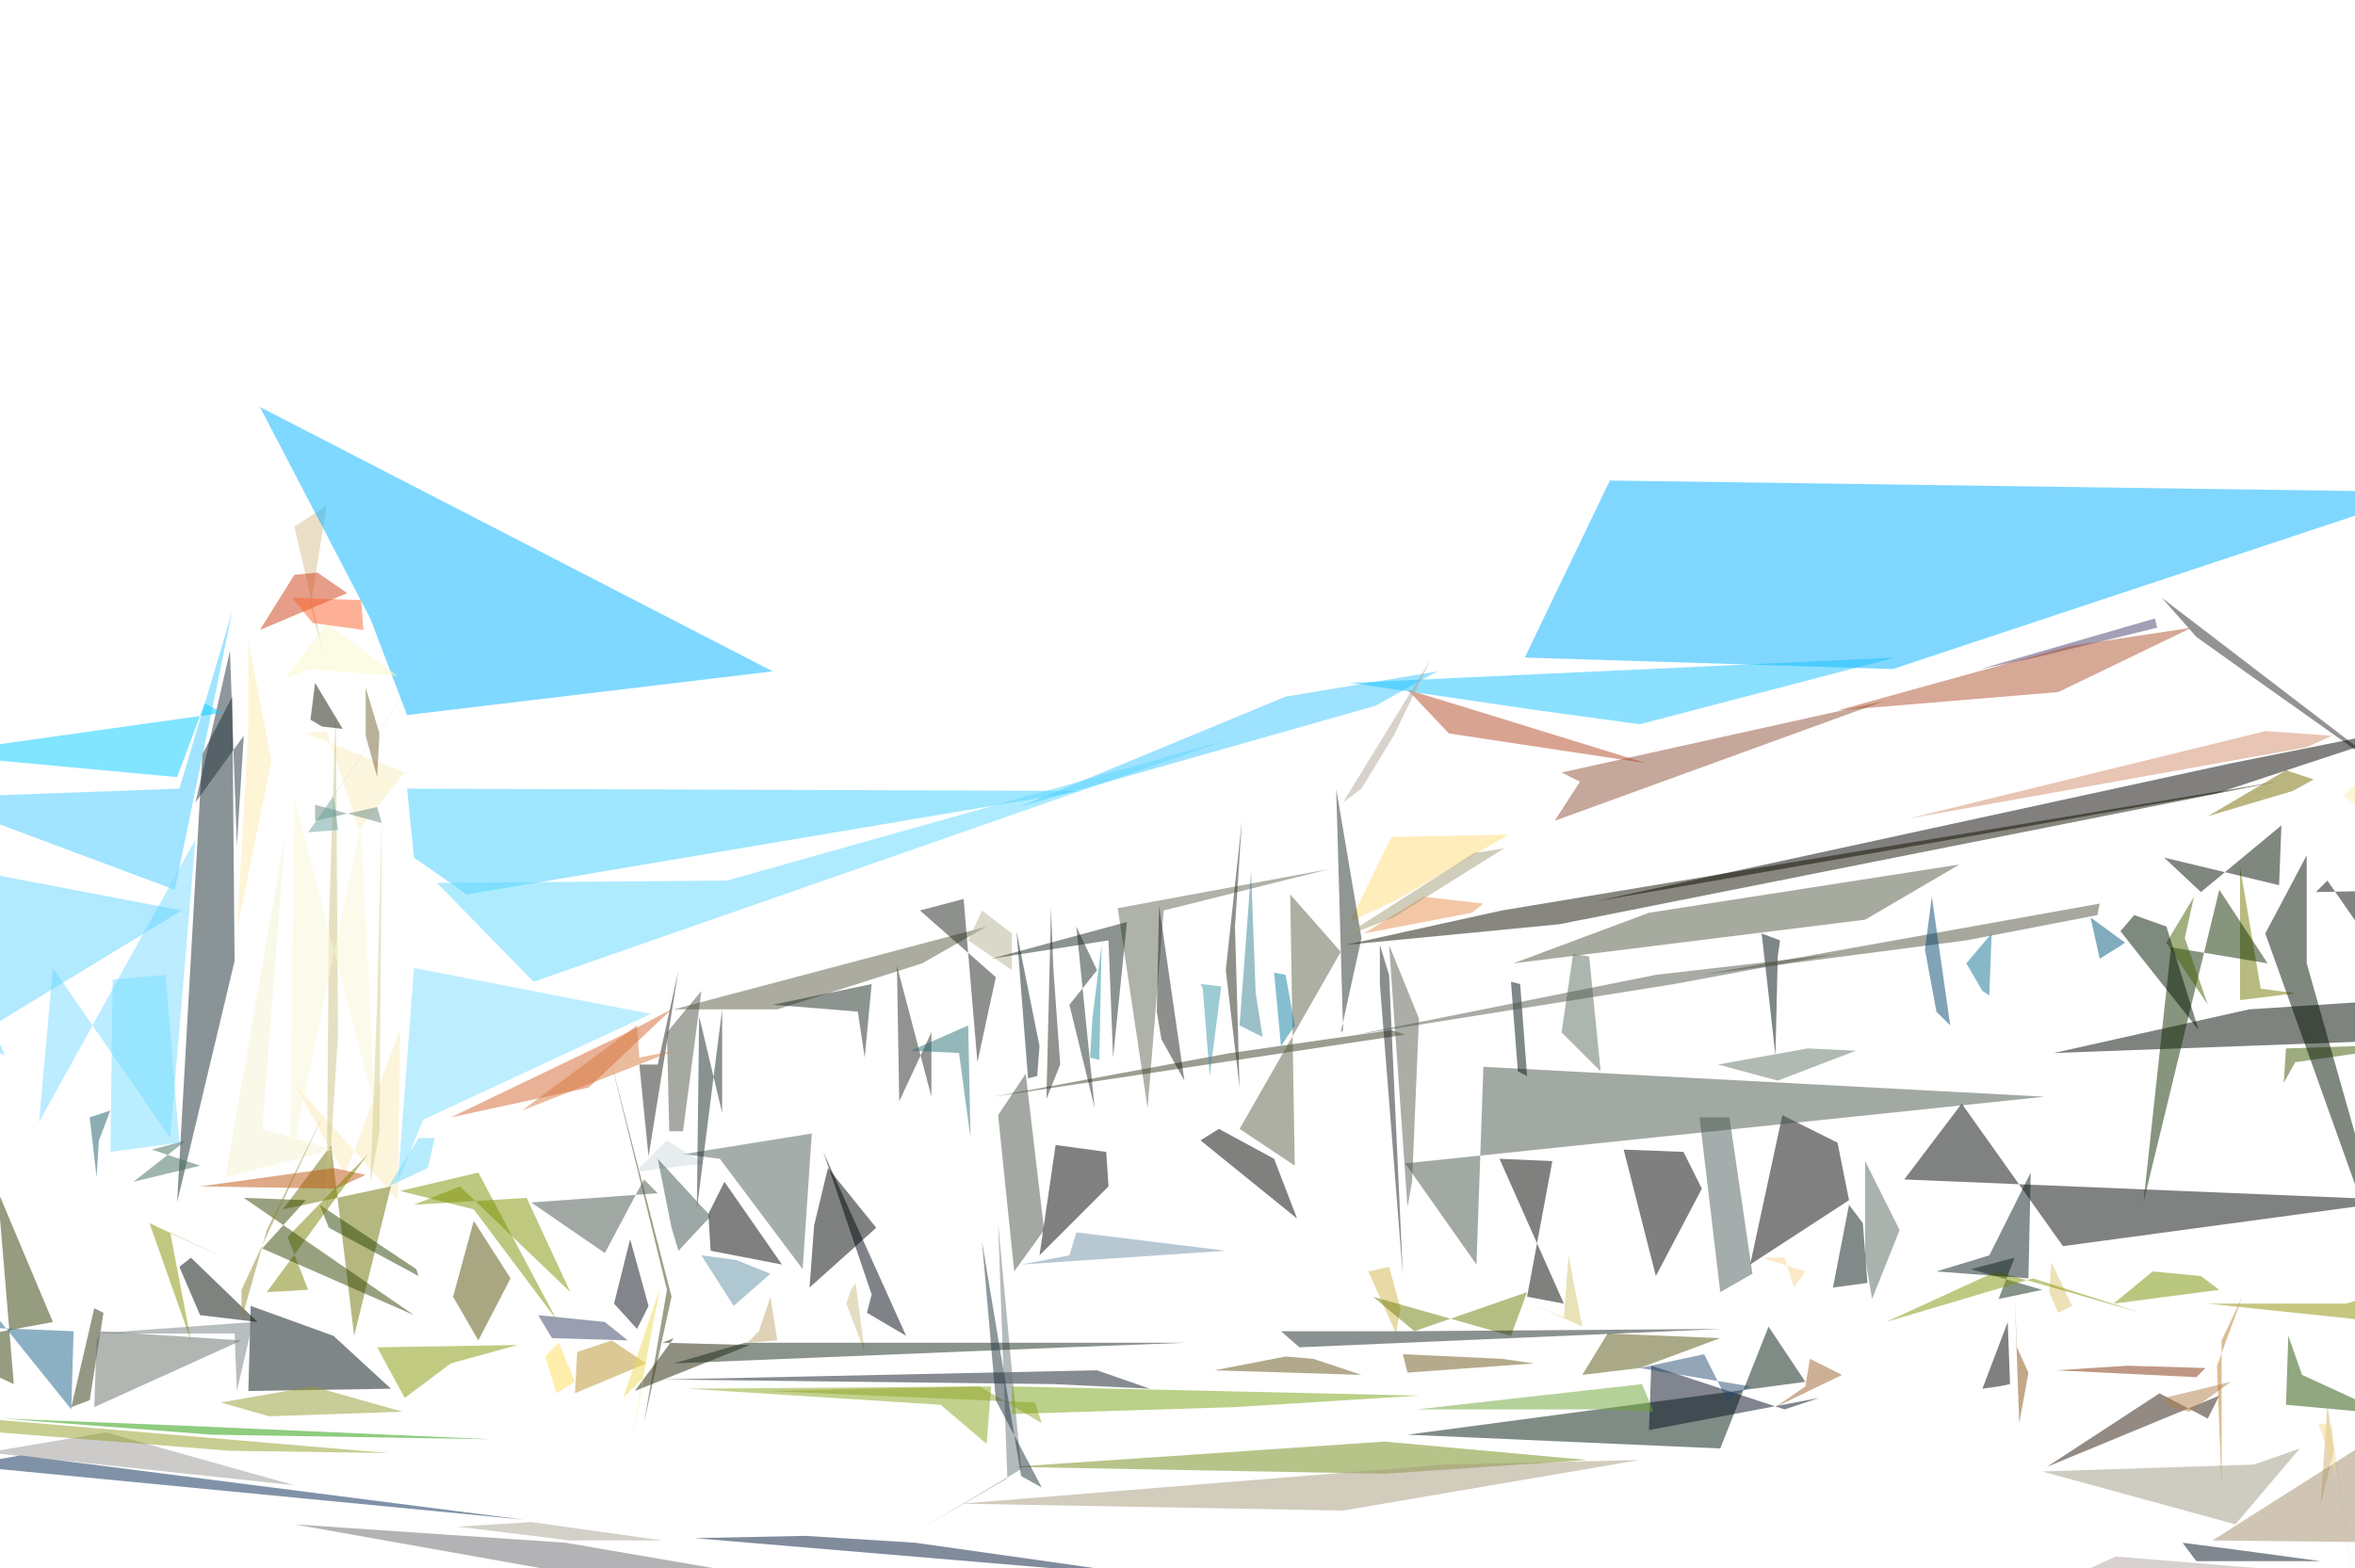 <svg version="1.1" viewBox="0 0 1024 682" width="1024" height="682" xmlns="http://www.w3.org/2000/svg">
  <g fill-opacity=".5">
    <path fill="#000001" d="M706 500l14 55 20-38-8-16" />
    <path fill="#485546" d="M446 467l8 68-13 18-7-68" />
    <path fill="#859605" d="M164 586l61-1-29 8-20 15" />
    <path fill="#001b0d" d="M769 577l16 24-173 23 136 6" />
    <path fill="#fbefc0" d="M142 318l-9 1 43 17-20 25" />
    <path fill="#776d00" d="M997 344l9-5-12-4-34 20" />
    <path fill="#0e7393" d="M866 406l-1 27-3-2-7-12" />
    <path fill="#555510" d="M699 580l-11 18 25-3 35-13" />
    <path fill="#fbecba" d="M174 448l-24 63-23-41 46 52" />
    <path fill="#5f6752" d="M578 378l-92 17 13 87 7-86" />
    <path fill="#000602" d="M853 480l44 62 148-20-217-9" />
    <path fill="#03193a" d="M302 669l202 17-106-15-48-3" />
    <path fill="#b8932c" d="M266 583l-15 5-1 18 31-13" />
    <path fill="#172b31" d="M88 328L77 523l25-105-1-115" />
    <path fill="#000e10" d="M109 568l36 13 25 23-62 1" />
    <path fill="#42caff" d="M-31 347l107 40 25-121-23 77" />
    <path fill="#6c7103" d="M144 498l-21 28 47-10-16 65" />
    <path fill="#c1a870" d="M335 564l-5 15-5 5 13-1" />
    <path fill="#010f12" d="M772 459l1-43 1-7-8-3" />
    <path fill="#101b27" d="M458 602l42 2-23-8-189 4" />
    <path fill="#000801" d="M978 439l77-5v18l-162 6" />
    <path fill="#1e2102" d="M293 582l-5 2 38 1-50 20" />
    <path fill="#b0a7a1" d="M865 713l190-25-135-11-79 36" />
    <path fill="#202215" d="M537 403l3-46-7 65 6 51" />
    <path fill="#000800" d="M83 547l29 28-25-3-9-21" />
    <path fill="#505741" d="M852 376l-41 24-153 19 59-22" />
    <path fill="#d6bf8f" d="M141 285l-6-21 7-44-14 9" />
    <path fill="#00b2ff" d="M113 177l48 92 16 42 159-19" />
    <path fill="#ccc384" d="M142 529l1-127 3-94 1 142" />
    <path fill="#151909" d="M137 297l-2 16 5 3 9 1" />
    <path fill="#7392a9" d="M468 536l-3 10-21 4 89-6" />
    <path fill="#585b41" d="M293 439l136-36-28 16-63 20" />
    <path fill="#030200" d="M530 491l24 13 10 26-42-34" />
    <path fill="#00b0ff" d="M823 291l-160-5 37-77 355 5" />
    <path fill="#dcc66e" d="M901 568l-9-19-1 13 4 9" />
    <path fill="#6a797c" d="M444 639l-42 25 36-21-4-111" />
    <path fill="#0a2616" d="M876 547l-7 18 19-4-31-9" />
    <path fill="#3e4115" d="M280 619l12-55-27-105 25 102" />
    <path fill="#225000" d="M995 581l-1 30 44 4-37-17" />
    <path fill="#78dbff" d="M85 365L74 495l-51-74-6 67" />
    <path fill="#cf3e13" d="M151 258l-38 16 15-24 10-1" />
    <path fill="#9ba42a" d="M426 603l-93 2 117 5 3 9" />
    <path fill="#1a5f69" d="M42 512l1-16 5-13-9 3" />
    <path fill="#3cc6ff" d="M625 292l-27 15-155 44 116-48" />
    <path fill="#2a272d" d="M940 260l115 88-79-56-21-15" />
    <path fill="#8e5039" d="M687 340l-8-4 140-31-143 52" />
    <path fill="#000200" d="M482 516l-30 30 7-48 22 3" />
    <path fill="#939b2f" d="M117 616l-21-6 40-7 39 11" />
    <path fill="#7cdfff" d="M283 441l-99 46-11 27 7-93" />
    <path fill="#3b3d25" d="M605 448l6 2-179 27 103-19" />
    <path fill="#31310f" d="M39 609l6-38-4-2-10 43" />
    <path fill="#d38d6d" d="M1003 325l-173 31 155-38 29 2" />
    <path fill="#d2b54d" d="M607 580l-12-27 9-2 5 18" />
    <path fill="#746534" d="M159 299v21l5 18 1-19" />
    <path fill="#031021" d="M949 671l23 3 37 5h-54" />
    <path fill="#030800" d="M1055 445v-58l-48 1 5-5" />
    <path fill="#e9904e" d="M619 390l26 3-5 4-47 9" />
    <path fill="#022652" d="M-31 640v-4l259 25L9 633" />
    <path fill="#717801" d="M998 432l-15-2-9-53v58" />
    <path fill="#efda57" d="M280 599l-6 30 13-69-16 48" />
    <path fill="#d5652f" d="M273 449l19-10-36 34-60 13" />
    <path fill="#718a15" d="M602 641l88-6-88-8-162 11" />
    <path fill="#769000" d="M936 553l-17 14 46-6-8-6" />
    <path fill="#79a213" d="M440 603v12l97-3 80-5" />
    <path fill="#656f66" d="M44 579l61 4-64 29 1-29" />
    <path fill="#9c612f" d="M787 591l14 7-29 14 13-9" />
    <path fill="#070d14" d="M282 568l-8-29-7 28 10 11" />
    <path fill="#26291f" d="M458 421l-1-26-2 83 6-15" />
    <path fill="#6d571b" d="M653 591l-43-2 2 8 55-4" />
    <path fill="#20201d" d="M295 422l-9 41h-8l4 40" />
    <path fill="#5e91a5" d="M335 554l-16 14-14-22 15 2" />
    <path fill="#4b5d56" d="M297 502l56-9-4 59-36-48" />
    <path fill="#1a6388" d="M31 613l-37-46-11 10 49 2" />
    <path fill="#6c7f06" d="M664 562l-7 19-60-17 18 15" />
    <path fill="#020c21" d="M717 622l74-14-15 5-58-19" />
    <path fill="#a69a7c" d="M418 654l210-17 85-2-129 22" />
    <path fill="#52513e" d="M855 409l57-11 1-5-173 31" />
    <path fill="#284c72" d="M751 609l-10-20-28 6 48 8" />
    <path fill="#feedaf" d="M118 331l-10-52v38l-5 88" />
    <path fill="#4a3f70" d="M885 286l-24 5 76-22 1 4" />
    <path fill="#819300" d="M180 524l49-3 19 41-48-46" />
    <path fill="#d0dbdf" d="M276 510l14-14 16 10-32 4" />
    <path fill="#66551b" d="M528 596l64 2-21-7-12-1" />
    <path fill="#5a6e61" d="M691 416l5 50-17-17 5-34" />
    <path fill="#647766" d="M807 457l-21-1-39 7 26 7" />
    <path fill="#1a201a" d="M505 452l10 18-11-76-1 46" />
    <path fill="#054771" d="M848 446l-8-56-3 23 5 27" />
    <path fill="#b6b595" d="M421 409l6-13 13 10v16" />
    <path fill="#525007" d="M222 556l-16-25-9 33 11 19" />
    <path fill="#1f2b25" d="M468 403l9 19-12 15 11 45" />
    <path fill="#238d9c" d="M479 411l-4 32-1 17 4 1" />
    <path fill="#69686c" d="M246 671l-118-8 135 24 47-5" />
    <path fill="#81330d" d="M959 595l-34-1-31 2 61 3" />
    <path fill="#000301" d="M309 544l31 6-25-36-7 14" />
    <path fill="#388291" d="M544 379l2 53 3 19-10-5" />
    <path fill="#8f8e03" d="M1020 567h-60l95 10v-20" />
    <path fill="#172725" d="M303 526l11-87v45l-10-42" />
    <path fill="#ffdf58" d="M242 606l-5-16 6-6 7 17" />
    <path fill="#69867e" d="M164 351l-27 6v-7l29 8" />
    <path fill="#be550f" d="M159 511l-14-3-58 8 59 1" />
    <path fill="#020304" d="M775 485l-14 65 43-28-5-25" />
    <path fill="#3b98aa" d="M522 428l9 1-5 39-3-38" />
    <path fill="#1d231b" d="M433 425l-8 37-6-71-19 5" />
    <path fill="#000912" d="M358 501l36 80-17-10 2-8" />
    <path fill="#ccb173" d="M1009 655l3-44 12 82-9-63" />
    <path fill="#011100" d="M992 359l-1 26-50-12 16 15" />
    <path fill="#209b00" d="M1 617l77 3 136 6-122-2" />
    <path fill="#3c5900" d="M994 456l-1 15 5-9 56-8" />
    <path fill="#284300" d="M181 552l1 3-39-21-4-10" />
    <path fill="#a28c6b" d="M1025 630l30 44v-3l-93-1" />
    <path fill="#161e1d" d="M600 411v17l10 127-6-131" />
    <path fill="#fbfbcb" d="M142 271l31 23-38-3-11 4" />
    <path fill="#585e51" d="M612 525l2-11 3-71-13-32" />
    <path fill="#050200" d="M694 392l270-47 91-30-85 17" />
    <path fill="#0c1d21" d="M442 405l10 50-1 13-4 1" />
    <path fill="#af532e" d="M895 301l58-28-53 8-101 28" />
    <path fill="#b44924" d="M635 307l-23-7 18 19 86 13" />
    <path fill="#798305" d="M160 502l-44 60 18-1-9-23" />
    <path fill="#77dfff" d="M72 424l6 73-30 4 1-75" />
    <path fill="#d4c772" d="M680 573l2-27 6 31-22-10" />
    <path fill="#010" d="M985 406l18-34v47l51 180" />
    <path fill="#344163" d="M240 582l33 1-10-8-29-3" />
    <path fill="#1d2b22" d="M376 460l3-32-43 9 37 3" />
    <path fill="#fc632d" d="M158 274l-22-3-9-11 30 1" />
    <path fill="#7f9606" d="M868 553l63 18-47-15-64 19" />
    <path fill="#112d00" d="M965 387l-33 136 12-111 42 7" />
    <path fill="#4b5c5a" d="M739 486l9 76 14-8-10-68" />
    <path fill="#20313b" d="M106 320l-3 48-3-85-15 66" />
    <path fill="#ffeaac" d="M1019 346l36 28h-30l30-63" />
    <path fill="#6ed9fc" d="M189 495l-3 13-17 8 13-21" />
    <path fill="#f6f3d2" d="M145 500l-31-9 10-128-26 149" />
    <path fill="#0c1c20" d="M882 556l1-46-18 36-23 7" />
    <path fill="#3d534e" d="M295 544l-3-10-6-30 23 25" />
    <path fill="#19c3ff" d="M587 297l237-11-111 29-44-6" />
    <path fill="#69a09c" d="M145 346l2 15-13 1 55-79" />
    <path fill="#65d4ff" d="M2 459l-33-84 110 21-92 56" />
    <path fill="#9f9b83" d="M980 637l-92 3 84 23 28-33" />
    <path fill="#172523" d="M612 579h-55l8 7 184-8" />
    <path fill="#4e5544" d="M291 492h6l8-61-15 18" />
    <path fill="#fbf9d8" d="M126 507l2-160 35 135-6-124" />
    <path fill="#324501" d="M180 572l-74-51 27 1-19 21" />
    <path fill="#045a7e" d="M913 417l8-5 3-2-15-11" />
    <path fill="#c9bd84" d="M368 567l8 21-4-30-2 3" />
    <path fill="#a9a393" d="M199 664l49 6h40l-57-8" />
    <path fill="#d8783c" d="M293 457l-66 26 50-37 1 14" />
    <path fill="#7b9001" d="M208 510l-34 8 32 8 36 48" />
    <path fill="#41cfff" d="M177 343l3 30 23 16 267-45" />
    <path fill="#ffdc7b" d="M587 401l18-37 51-1-48 28" />
    <path fill="#55675a" d="M826 535l-15-30v42l3 18" />
    <path fill="#91892d" d="M105 561v13l11-39 25-51" />
    <path fill="#44534a" d="M280 513l6 6-55 4 32 22" />
    <path fill="#2a160a" d="M890 638l75-31-5 10-21-11" />
    <path fill="#192a1a" d="M324 584l-31 9 171-7 52-2" />
    <path fill="#041415" d="M804 524l6 8 2 26-15 2" />
    <path fill="#87a61d" d="M409 611l20 17 2-25-132 1" />
    <path fill="#6ca436" d="M714 602l-98 11h78l25 1" />
    <path fill="#737f82" d="M110 575l-69 5h61l1 25" />
    <path fill="#d2cc8b" d="M165 492l1-136-2 79-3 80" />
    <path fill="#9a9897" d="M-31 629l6 6 71-12 82 23" />
    <path fill="#000402" d="M381 534l-29 26 2-27 6-25" />
    <path fill="#131100" d="M678 402l-93 9 68-15 337-56" />
    <path fill="#222f24" d="M581 343l3 105-1 1 9-41" />
    <path fill="#5fd9ff" d="M316 383l217-61-301 105-42-43" />
    <path fill="#465449" d="M611 506l278-29-244-13-3 86" />
    <path fill="#5d6148" d="M563 507l-2-118 22 25-44 77" />
    <path fill="#456100" d="M942 410l12-20-4 18 10 29" />
    <path fill="#a39d77" d="M583 408l23-9 48-30-13 2" />
    <path fill="#001700" d="M956 448l-14-45-14-5-6 7" />
    <path fill="#b17f49" d="M941 608l3 4 8 2 18-13" />
    <path fill="#000400" d="M874 602l-1-27-11 29 7-1" />
    <path fill="#2f3b01" d="M-1 518l24 57-54 10 37 17" />
    <path fill="#849000" d="M99 548l-34-16 18 51-9-47" />
    <path fill="#011115" d="M660 466l4 2-3-40-4-1" />
    <path fill="#929f24" d="M-31 615l200 17-69-1-126-10" />
    <path fill="#020501" d="M664 564l16 3-28-63 23 1" />
    <path fill="#05cdff" d="M89 306l-12 32-108-10 128-18" />
    <path fill="#222822" d="M391 479l14-30v28l-15-57" />
    <path fill="#2b7276" d="M417 458l5 37-1-49-25 11" />
    <path fill="#bb7c2b" d="M975 564l-9 19v64l-2-53" />
    <path fill="#406b5c" d="M87 507l-29 7 23-18-15 4" />
    <path fill="#865013" d="M878 619l-2-56 1 23 5 11" />
    <path fill="#50594b" d="M720 424l78-9-70 13-138 22" />
    <path fill="#f6d591" d="M785 553l-19-6h10l4 13" />
    <path fill="#b2a69b" d="M622 287l-16 33-14 23-8 6" />
    <path fill="#1b2821" d="M482 409l2 51 6-59-59 16" />
    <path fill="#f5d890" d="M1008 619l8 24-1-11-1-12" />
    <path fill="#1e323b" d="M453 647l-9-5-17-102 6 69" />
    <path fill="#0c7ea3" d="M559 424l-5-1 3 32 6-9" />
  </g>
</svg>